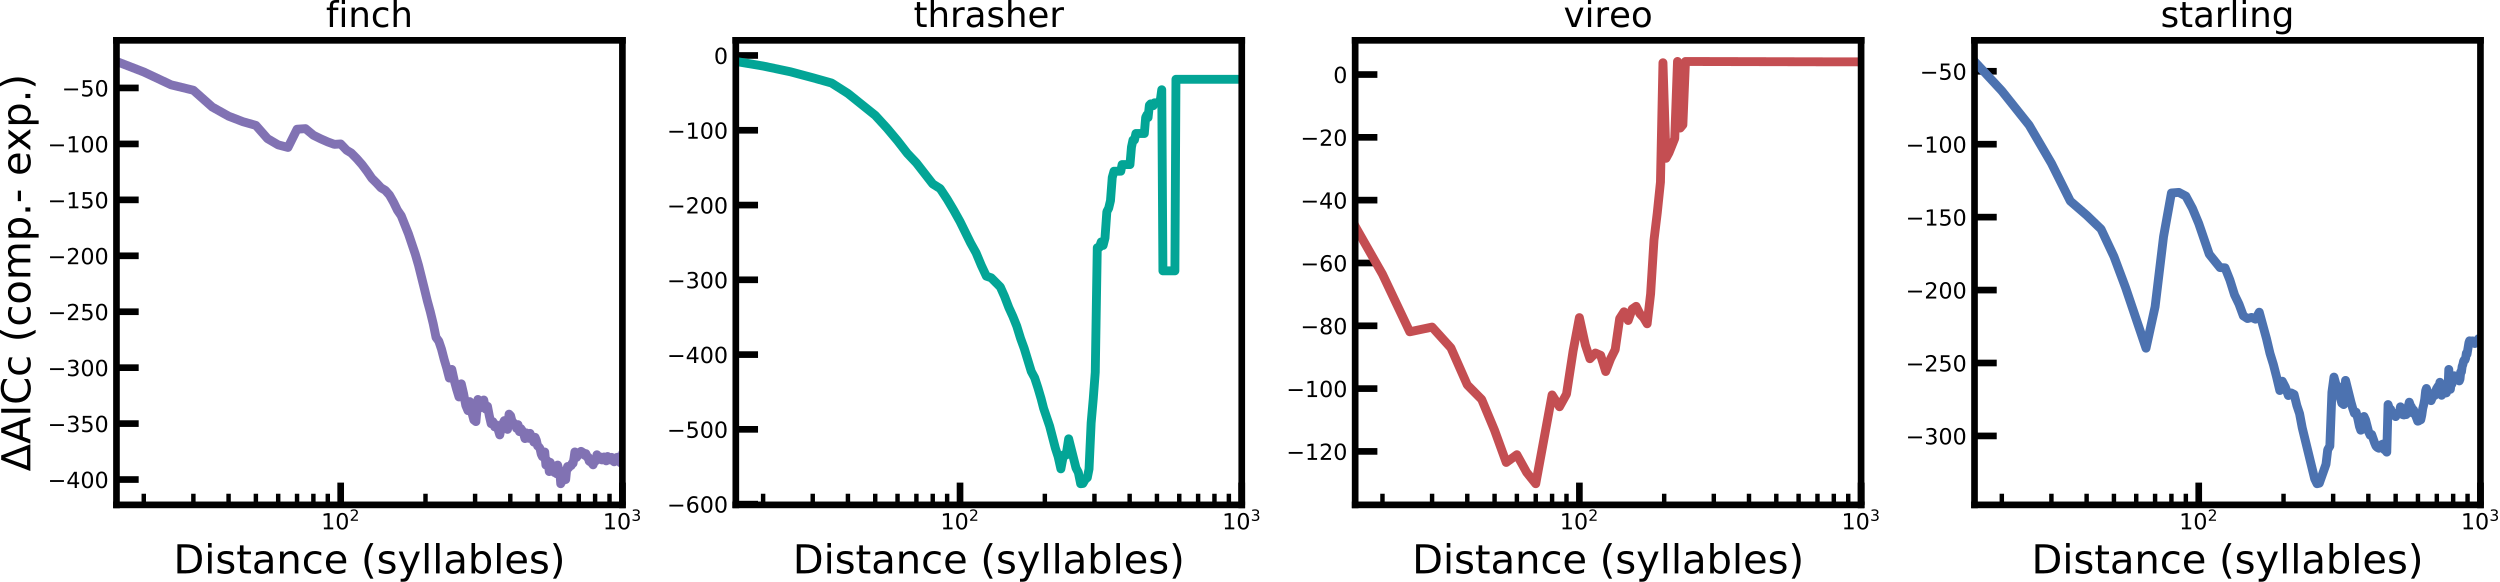 <?xml version="1.0" encoding="utf-8" standalone="no"?>
<!DOCTYPE svg PUBLIC "-//W3C//DTD SVG 1.1//EN"
  "http://www.w3.org/Graphics/SVG/1.1/DTD/svg11.dtd">
<!-- Created with matplotlib (https://matplotlib.org/) -->
<svg height="261.856pt" version="1.1" viewBox="0 0 1125.376 261.856" width="1125.376pt" xmlns="http://www.w3.org/2000/svg" xmlns:xlink="http://www.w3.org/1999/xlink">
 <defs>
  <style type="text/css">
*{stroke-linecap:butt;stroke-linejoin:round;}
  </style>
 </defs>
 <g id="figure_1">
  <g id="patch_1">
   <path d="M 0 261.856 
L 1125.376 261.856 
L 1125.376 0 
L 0 0 
z
" style="fill:#ffffff;"/>
  </g>
  <g id="axes_1">
   <g id="patch_2">
    <path d="M 52.427 227.257 
L 280.176 227.257 
L 280.176 18.157 
L 52.427 18.157 
z
" style="fill:#ffffff;"/>
   </g>
   <g id="matplotlib.axis_1">
    <g id="xtick_1">
     <g id="line2d_1">
      <defs>
       <path d="M 0 0 
L 0 -10 
" id="md8fdb609b3" style="stroke:#000000;stroke-width:3;"/>
      </defs>
      <g>
       <use style="stroke:#000000;stroke-width:3;" x="153.359" xlink:href="#md8fdb609b3" y="227.257"/>
      </g>
     </g>
     <g id="text_1">
      <!-- $\mathdefault{10^{2}}$ -->
      <defs>
       <path d="M 12.406 8.297 
L 28.516 8.297 
L 28.516 63.922 
L 10.984 60.406 
L 10.984 69.391 
L 28.422 72.906 
L 38.281 72.906 
L 38.281 8.297 
L 54.391 8.297 
L 54.391 0 
L 12.406 0 
z
" id="DejaVuSans-49"/>
       <path d="M 31.781 66.406 
Q 24.172 66.406 20.328 58.906 
Q 16.5 51.422 16.5 36.375 
Q 16.5 21.391 20.328 13.891 
Q 24.172 6.391 31.781 6.391 
Q 39.453 6.391 43.281 13.891 
Q 47.125 21.391 47.125 36.375 
Q 47.125 51.422 43.281 58.906 
Q 39.453 66.406 31.781 66.406 
z
M 31.781 74.219 
Q 44.047 74.219 50.516 64.516 
Q 56.984 54.828 56.984 36.375 
Q 56.984 17.969 50.516 8.266 
Q 44.047 -1.422 31.781 -1.422 
Q 19.531 -1.422 13.062 8.266 
Q 6.594 17.969 6.594 36.375 
Q 6.594 54.828 13.062 64.516 
Q 19.531 74.219 31.781 74.219 
z
" id="DejaVuSans-48"/>
       <path d="M 19.188 8.297 
L 53.609 8.297 
L 53.609 0 
L 7.328 0 
L 7.328 8.297 
Q 12.938 14.109 22.625 23.891 
Q 32.328 33.688 34.812 36.531 
Q 39.547 41.844 41.422 45.531 
Q 43.312 49.219 43.312 52.781 
Q 43.312 58.594 39.234 62.25 
Q 35.156 65.922 28.609 65.922 
Q 23.969 65.922 18.812 64.312 
Q 13.672 62.703 7.812 59.422 
L 7.812 69.391 
Q 13.766 71.781 18.938 73 
Q 24.125 74.219 28.422 74.219 
Q 39.75 74.219 46.484 68.547 
Q 53.219 62.891 53.219 53.422 
Q 53.219 48.922 51.531 44.891 
Q 49.859 40.875 45.406 35.406 
Q 44.188 33.984 37.641 27.219 
Q 31.109 20.453 19.188 8.297 
z
" id="DejaVuSans-50"/>
      </defs>
      <g transform="translate(144.559 238.356)scale(0.1 -0.1)">
       <use transform="translate(0 0.766)" xlink:href="#DejaVuSans-49"/>
       <use transform="translate(63.623 0.766)" xlink:href="#DejaVuSans-48"/>
       <use transform="translate(128.203 39.047)scale(0.7)" xlink:href="#DejaVuSans-50"/>
      </g>
     </g>
    </g>
    <g id="xtick_2">
     <g id="line2d_2">
      <g>
       <use style="stroke:#000000;stroke-width:3;" x="280.176" xlink:href="#md8fdb609b3" y="227.257"/>
      </g>
     </g>
     <g id="text_2">
      <!-- $\mathdefault{10^{3}}$ -->
      <defs>
       <path d="M 40.578 39.312 
Q 47.656 37.797 51.625 33 
Q 55.609 28.219 55.609 21.188 
Q 55.609 10.406 48.188 4.484 
Q 40.766 -1.422 27.094 -1.422 
Q 22.516 -1.422 17.656 -0.516 
Q 12.797 0.391 7.625 2.203 
L 7.625 11.719 
Q 11.719 9.328 16.594 8.109 
Q 21.484 6.891 26.812 6.891 
Q 36.078 6.891 40.938 10.547 
Q 45.797 14.203 45.797 21.188 
Q 45.797 27.641 41.281 31.266 
Q 36.766 34.906 28.719 34.906 
L 20.219 34.906 
L 20.219 43.016 
L 29.109 43.016 
Q 36.375 43.016 40.234 45.922 
Q 44.094 48.828 44.094 54.297 
Q 44.094 59.906 40.109 62.906 
Q 36.141 65.922 28.719 65.922 
Q 24.656 65.922 20.016 65.031 
Q 15.375 64.156 9.812 62.312 
L 9.812 71.094 
Q 15.438 72.656 20.344 73.438 
Q 25.25 74.219 29.594 74.219 
Q 40.828 74.219 47.359 69.109 
Q 53.906 64.016 53.906 55.328 
Q 53.906 49.266 50.438 45.094 
Q 46.969 40.922 40.578 39.312 
z
" id="DejaVuSans-51"/>
      </defs>
      <g transform="translate(271.376 238.356)scale(0.1 -0.1)">
       <use transform="translate(0 0.766)" xlink:href="#DejaVuSans-49"/>
       <use transform="translate(63.623 0.766)" xlink:href="#DejaVuSans-48"/>
       <use transform="translate(128.203 39.047)scale(0.7)" xlink:href="#DejaVuSans-51"/>
      </g>
     </g>
    </g>
    <g id="xtick_3">
     <g id="line2d_3">
      <defs>
       <path d="M 0 0 
L 0 -5 
" id="mbc1d88dd1c" style="stroke:#000000;stroke-width:2;"/>
      </defs>
      <g>
       <use style="stroke:#000000;stroke-width:2;" x="64.717" xlink:href="#mbc1d88dd1c" y="227.257"/>
      </g>
     </g>
    </g>
    <g id="xtick_4">
     <g id="line2d_4">
      <g>
       <use style="stroke:#000000;stroke-width:2;" x="87.049" xlink:href="#mbc1d88dd1c" y="227.257"/>
      </g>
     </g>
    </g>
    <g id="xtick_5">
     <g id="line2d_5">
      <g>
       <use style="stroke:#000000;stroke-width:2;" x="102.893" xlink:href="#mbc1d88dd1c" y="227.257"/>
      </g>
     </g>
    </g>
    <g id="xtick_6">
     <g id="line2d_6">
      <g>
       <use style="stroke:#000000;stroke-width:2;" x="115.183" xlink:href="#mbc1d88dd1c" y="227.257"/>
      </g>
     </g>
    </g>
    <g id="xtick_7">
     <g id="line2d_7">
      <g>
       <use style="stroke:#000000;stroke-width:2;" x="125.224" xlink:href="#mbc1d88dd1c" y="227.257"/>
      </g>
     </g>
    </g>
    <g id="xtick_8">
     <g id="line2d_8">
      <g>
       <use style="stroke:#000000;stroke-width:2;" x="133.715" xlink:href="#mbc1d88dd1c" y="227.257"/>
      </g>
     </g>
    </g>
    <g id="xtick_9">
     <g id="line2d_9">
      <g>
       <use style="stroke:#000000;stroke-width:2;" x="141.069" xlink:href="#mbc1d88dd1c" y="227.257"/>
      </g>
     </g>
    </g>
    <g id="xtick_10">
     <g id="line2d_10">
      <g>
       <use style="stroke:#000000;stroke-width:2;" x="147.556" xlink:href="#mbc1d88dd1c" y="227.257"/>
      </g>
     </g>
    </g>
    <g id="xtick_11">
     <g id="line2d_11">
      <g>
       <use style="stroke:#000000;stroke-width:2;" x="191.535" xlink:href="#mbc1d88dd1c" y="227.257"/>
      </g>
     </g>
    </g>
    <g id="xtick_12">
     <g id="line2d_12">
      <g>
       <use style="stroke:#000000;stroke-width:2;" x="213.866" xlink:href="#mbc1d88dd1c" y="227.257"/>
      </g>
     </g>
    </g>
    <g id="xtick_13">
     <g id="line2d_13">
      <g>
       <use style="stroke:#000000;stroke-width:2;" x="229.711" xlink:href="#mbc1d88dd1c" y="227.257"/>
      </g>
     </g>
    </g>
    <g id="xtick_14">
     <g id="line2d_14">
      <g>
       <use style="stroke:#000000;stroke-width:2;" x="242.001" xlink:href="#mbc1d88dd1c" y="227.257"/>
      </g>
     </g>
    </g>
    <g id="xtick_15">
     <g id="line2d_15">
      <g>
       <use style="stroke:#000000;stroke-width:2;" x="252.042" xlink:href="#mbc1d88dd1c" y="227.257"/>
      </g>
     </g>
    </g>
    <g id="xtick_16">
     <g id="line2d_16">
      <g>
       <use style="stroke:#000000;stroke-width:2;" x="260.532" xlink:href="#mbc1d88dd1c" y="227.257"/>
      </g>
     </g>
    </g>
    <g id="xtick_17">
     <g id="line2d_17">
      <g>
       <use style="stroke:#000000;stroke-width:2;" x="267.887" xlink:href="#mbc1d88dd1c" y="227.257"/>
      </g>
     </g>
    </g>
    <g id="xtick_18">
     <g id="line2d_18">
      <g>
       <use style="stroke:#000000;stroke-width:2;" x="274.374" xlink:href="#mbc1d88dd1c" y="227.257"/>
      </g>
     </g>
    </g>
    <g id="text_3">
     <!-- Distance (syllables) -->
     <defs>
      <path d="M 19.672 64.797 
L 19.672 8.109 
L 31.594 8.109 
Q 46.688 8.109 53.688 14.938 
Q 60.688 21.781 60.688 36.531 
Q 60.688 51.172 53.688 57.984 
Q 46.688 64.797 31.594 64.797 
z
M 9.812 72.906 
L 30.078 72.906 
Q 51.266 72.906 61.172 64.094 
Q 71.094 55.281 71.094 36.531 
Q 71.094 17.672 61.125 8.828 
Q 51.172 0 30.078 0 
L 9.812 0 
z
" id="DejaVuSans-68"/>
      <path d="M 9.422 54.688 
L 18.406 54.688 
L 18.406 0 
L 9.422 0 
z
M 9.422 75.984 
L 18.406 75.984 
L 18.406 64.594 
L 9.422 64.594 
z
" id="DejaVuSans-105"/>
      <path d="M 44.281 53.078 
L 44.281 44.578 
Q 40.484 46.531 36.375 47.5 
Q 32.281 48.484 27.875 48.484 
Q 21.188 48.484 17.844 46.438 
Q 14.5 44.391 14.5 40.281 
Q 14.5 37.156 16.891 35.375 
Q 19.281 33.594 26.516 31.984 
L 29.594 31.297 
Q 39.156 29.25 43.188 25.516 
Q 47.219 21.781 47.219 15.094 
Q 47.219 7.469 41.188 3.016 
Q 35.156 -1.422 24.609 -1.422 
Q 20.219 -1.422 15.453 -0.562 
Q 10.688 0.297 5.422 2 
L 5.422 11.281 
Q 10.406 8.688 15.234 7.391 
Q 20.062 6.109 24.812 6.109 
Q 31.156 6.109 34.562 8.281 
Q 37.984 10.453 37.984 14.406 
Q 37.984 18.062 35.516 20.016 
Q 33.062 21.969 24.703 23.781 
L 21.578 24.516 
Q 13.234 26.266 9.516 29.906 
Q 5.812 33.547 5.812 39.891 
Q 5.812 47.609 11.281 51.797 
Q 16.75 56 26.812 56 
Q 31.781 56 36.172 55.266 
Q 40.578 54.547 44.281 53.078 
z
" id="DejaVuSans-115"/>
      <path d="M 18.312 70.219 
L 18.312 54.688 
L 36.812 54.688 
L 36.812 47.703 
L 18.312 47.703 
L 18.312 18.016 
Q 18.312 11.328 20.141 9.422 
Q 21.969 7.516 27.594 7.516 
L 36.812 7.516 
L 36.812 0 
L 27.594 0 
Q 17.188 0 13.234 3.875 
Q 9.281 7.766 9.281 18.016 
L 9.281 47.703 
L 2.688 47.703 
L 2.688 54.688 
L 9.281 54.688 
L 9.281 70.219 
z
" id="DejaVuSans-116"/>
      <path d="M 34.281 27.484 
Q 23.391 27.484 19.188 25 
Q 14.984 22.516 14.984 16.5 
Q 14.984 11.719 18.141 8.906 
Q 21.297 6.109 26.703 6.109 
Q 34.188 6.109 38.703 11.406 
Q 43.219 16.703 43.219 25.484 
L 43.219 27.484 
z
M 52.203 31.203 
L 52.203 0 
L 43.219 0 
L 43.219 8.297 
Q 40.141 3.328 35.547 0.953 
Q 30.953 -1.422 24.312 -1.422 
Q 15.922 -1.422 10.953 3.297 
Q 6 8.016 6 15.922 
Q 6 25.141 12.172 29.828 
Q 18.359 34.516 30.609 34.516 
L 43.219 34.516 
L 43.219 35.406 
Q 43.219 41.609 39.141 45 
Q 35.062 48.391 27.688 48.391 
Q 23 48.391 18.547 47.266 
Q 14.109 46.141 10.016 43.891 
L 10.016 52.203 
Q 14.938 54.109 19.578 55.047 
Q 24.219 56 28.609 56 
Q 40.484 56 46.344 49.844 
Q 52.203 43.703 52.203 31.203 
z
" id="DejaVuSans-97"/>
      <path d="M 54.891 33.016 
L 54.891 0 
L 45.906 0 
L 45.906 32.719 
Q 45.906 40.484 42.875 44.328 
Q 39.844 48.188 33.797 48.188 
Q 26.516 48.188 22.312 43.547 
Q 18.109 38.922 18.109 30.906 
L 18.109 0 
L 9.078 0 
L 9.078 54.688 
L 18.109 54.688 
L 18.109 46.188 
Q 21.344 51.125 25.703 53.562 
Q 30.078 56 35.797 56 
Q 45.219 56 50.047 50.172 
Q 54.891 44.344 54.891 33.016 
z
" id="DejaVuSans-110"/>
      <path d="M 48.781 52.594 
L 48.781 44.188 
Q 44.969 46.297 41.141 47.344 
Q 37.312 48.391 33.406 48.391 
Q 24.656 48.391 19.812 42.844 
Q 14.984 37.312 14.984 27.297 
Q 14.984 17.281 19.812 11.734 
Q 24.656 6.203 33.406 6.203 
Q 37.312 6.203 41.141 7.25 
Q 44.969 8.297 48.781 10.406 
L 48.781 2.094 
Q 45.016 0.344 40.984 -0.531 
Q 36.969 -1.422 32.422 -1.422 
Q 20.062 -1.422 12.781 6.344 
Q 5.516 14.109 5.516 27.297 
Q 5.516 40.672 12.859 48.328 
Q 20.219 56 33.016 56 
Q 37.156 56 41.109 55.141 
Q 45.062 54.297 48.781 52.594 
z
" id="DejaVuSans-99"/>
      <path d="M 56.203 29.594 
L 56.203 25.203 
L 14.891 25.203 
Q 15.484 15.922 20.484 11.062 
Q 25.484 6.203 34.422 6.203 
Q 39.594 6.203 44.453 7.469 
Q 49.312 8.734 54.109 11.281 
L 54.109 2.781 
Q 49.266 0.734 44.188 -0.344 
Q 39.109 -1.422 33.891 -1.422 
Q 20.797 -1.422 13.156 6.188 
Q 5.516 13.812 5.516 26.812 
Q 5.516 40.234 12.766 48.109 
Q 20.016 56 32.328 56 
Q 43.359 56 49.781 48.891 
Q 56.203 41.797 56.203 29.594 
z
M 47.219 32.234 
Q 47.125 39.594 43.094 43.984 
Q 39.062 48.391 32.422 48.391 
Q 24.906 48.391 20.391 44.141 
Q 15.875 39.891 15.188 32.172 
z
" id="DejaVuSans-101"/>
      <path id="DejaVuSans-32"/>
      <path d="M 31 75.875 
Q 24.469 64.656 21.281 53.656 
Q 18.109 42.672 18.109 31.391 
Q 18.109 20.125 21.312 9.062 
Q 24.516 -2 31 -13.188 
L 23.188 -13.188 
Q 15.875 -1.703 12.234 9.375 
Q 8.594 20.453 8.594 31.391 
Q 8.594 42.281 12.203 53.312 
Q 15.828 64.359 23.188 75.875 
z
" id="DejaVuSans-40"/>
      <path d="M 32.172 -5.078 
Q 28.375 -14.844 24.75 -17.812 
Q 21.141 -20.797 15.094 -20.797 
L 7.906 -20.797 
L 7.906 -13.281 
L 13.188 -13.281 
Q 16.891 -13.281 18.938 -11.516 
Q 21 -9.766 23.484 -3.219 
L 25.094 0.875 
L 2.984 54.688 
L 12.5 54.688 
L 29.594 11.922 
L 46.688 54.688 
L 56.203 54.688 
z
" id="DejaVuSans-121"/>
      <path d="M 9.422 75.984 
L 18.406 75.984 
L 18.406 0 
L 9.422 0 
z
" id="DejaVuSans-108"/>
      <path d="M 48.688 27.297 
Q 48.688 37.203 44.609 42.844 
Q 40.531 48.484 33.406 48.484 
Q 26.266 48.484 22.188 42.844 
Q 18.109 37.203 18.109 27.297 
Q 18.109 17.391 22.188 11.75 
Q 26.266 6.109 33.406 6.109 
Q 40.531 6.109 44.609 11.75 
Q 48.688 17.391 48.688 27.297 
z
M 18.109 46.391 
Q 20.953 51.266 25.266 53.625 
Q 29.594 56 35.594 56 
Q 45.562 56 51.781 48.094 
Q 58.016 40.188 58.016 27.297 
Q 58.016 14.406 51.781 6.484 
Q 45.562 -1.422 35.594 -1.422 
Q 29.594 -1.422 25.266 0.953 
Q 20.953 3.328 18.109 8.203 
L 18.109 0 
L 9.078 0 
L 9.078 75.984 
L 18.109 75.984 
z
" id="DejaVuSans-98"/>
      <path d="M 8.016 75.875 
L 15.828 75.875 
Q 23.141 64.359 26.781 53.312 
Q 30.422 42.281 30.422 31.391 
Q 30.422 20.453 26.781 9.375 
Q 23.141 -1.703 15.828 -13.188 
L 8.016 -13.188 
Q 14.5 -2 17.703 9.062 
Q 20.906 20.125 20.906 31.391 
Q 20.906 42.672 17.703 53.656 
Q 14.5 64.656 8.016 75.875 
z
" id="DejaVuSans-41"/>
     </defs>
     <g transform="translate(78.095 258.113)scale(0.18 -0.18)">
      <use xlink:href="#DejaVuSans-68"/>
      <use x="77.002" xlink:href="#DejaVuSans-105"/>
      <use x="104.785" xlink:href="#DejaVuSans-115"/>
      <use x="156.885" xlink:href="#DejaVuSans-116"/>
      <use x="196.094" xlink:href="#DejaVuSans-97"/>
      <use x="257.373" xlink:href="#DejaVuSans-110"/>
      <use x="320.752" xlink:href="#DejaVuSans-99"/>
      <use x="375.732" xlink:href="#DejaVuSans-101"/>
      <use x="437.256" xlink:href="#DejaVuSans-32"/>
      <use x="469.043" xlink:href="#DejaVuSans-40"/>
      <use x="508.057" xlink:href="#DejaVuSans-115"/>
      <use x="560.156" xlink:href="#DejaVuSans-121"/>
      <use x="619.336" xlink:href="#DejaVuSans-108"/>
      <use x="647.119" xlink:href="#DejaVuSans-108"/>
      <use x="674.902" xlink:href="#DejaVuSans-97"/>
      <use x="736.182" xlink:href="#DejaVuSans-98"/>
      <use x="799.658" xlink:href="#DejaVuSans-108"/>
      <use x="827.441" xlink:href="#DejaVuSans-101"/>
      <use x="888.965" xlink:href="#DejaVuSans-115"/>
      <use x="941.064" xlink:href="#DejaVuSans-41"/>
     </g>
    </g>
   </g>
   <g id="matplotlib.axis_2">
    <g id="ytick_1">
     <g id="line2d_19">
      <defs>
       <path d="M 0 0 
L 10 0 
" id="m095897c0a0" style="stroke:#000000;stroke-width:3;"/>
      </defs>
      <g>
       <use style="stroke:#000000;stroke-width:3;" x="52.427" xlink:href="#m095897c0a0" y="215.867"/>
      </g>
     </g>
     <g id="text_4">
      <!-- −400 -->
      <defs>
       <path d="M 10.594 35.5 
L 73.188 35.5 
L 73.188 27.203 
L 10.594 27.203 
z
" id="DejaVuSans-8722"/>
       <path d="M 37.797 64.312 
L 12.891 25.391 
L 37.797 25.391 
z
M 35.203 72.906 
L 47.609 72.906 
L 47.609 25.391 
L 58.016 25.391 
L 58.016 17.188 
L 47.609 17.188 
L 47.609 0 
L 37.797 0 
L 37.797 17.188 
L 4.891 17.188 
L 4.891 26.703 
z
" id="DejaVuSans-52"/>
      </defs>
      <g transform="translate(21.46 219.666)scale(0.1 -0.1)">
       <use xlink:href="#DejaVuSans-8722"/>
       <use x="83.789" xlink:href="#DejaVuSans-52"/>
       <use x="147.412" xlink:href="#DejaVuSans-48"/>
       <use x="211.035" xlink:href="#DejaVuSans-48"/>
      </g>
     </g>
    </g>
    <g id="ytick_2">
     <g id="line2d_20">
      <g>
       <use style="stroke:#000000;stroke-width:3;" x="52.427" xlink:href="#m095897c0a0" y="190.685"/>
      </g>
     </g>
     <g id="text_5">
      <!-- −350 -->
      <defs>
       <path d="M 10.797 72.906 
L 49.516 72.906 
L 49.516 64.594 
L 19.828 64.594 
L 19.828 46.734 
Q 21.969 47.469 24.109 47.828 
Q 26.266 48.188 28.422 48.188 
Q 40.625 48.188 47.75 41.5 
Q 54.891 34.812 54.891 23.391 
Q 54.891 11.625 47.562 5.094 
Q 40.234 -1.422 26.906 -1.422 
Q 22.312 -1.422 17.547 -0.641 
Q 12.797 0.141 7.719 1.703 
L 7.719 11.625 
Q 12.109 9.234 16.797 8.062 
Q 21.484 6.891 26.703 6.891 
Q 35.156 6.891 40.078 11.328 
Q 45.016 15.766 45.016 23.391 
Q 45.016 31 40.078 35.438 
Q 35.156 39.891 26.703 39.891 
Q 22.75 39.891 18.812 39.016 
Q 14.891 38.141 10.797 36.281 
z
" id="DejaVuSans-53"/>
      </defs>
      <g transform="translate(21.46 194.485)scale(0.1 -0.1)">
       <use xlink:href="#DejaVuSans-8722"/>
       <use x="83.789" xlink:href="#DejaVuSans-51"/>
       <use x="147.412" xlink:href="#DejaVuSans-53"/>
       <use x="211.035" xlink:href="#DejaVuSans-48"/>
      </g>
     </g>
    </g>
    <g id="ytick_3">
     <g id="line2d_21">
      <g>
       <use style="stroke:#000000;stroke-width:3;" x="52.427" xlink:href="#m095897c0a0" y="165.504"/>
      </g>
     </g>
     <g id="text_6">
      <!-- −300 -->
      <g transform="translate(21.46 169.303)scale(0.1 -0.1)">
       <use xlink:href="#DejaVuSans-8722"/>
       <use x="83.789" xlink:href="#DejaVuSans-51"/>
       <use x="147.412" xlink:href="#DejaVuSans-48"/>
       <use x="211.035" xlink:href="#DejaVuSans-48"/>
      </g>
     </g>
    </g>
    <g id="ytick_4">
     <g id="line2d_22">
      <g>
       <use style="stroke:#000000;stroke-width:3;" x="52.427" xlink:href="#m095897c0a0" y="140.322"/>
      </g>
     </g>
     <g id="text_7">
      <!-- −250 -->
      <g transform="translate(21.46 144.121)scale(0.1 -0.1)">
       <use xlink:href="#DejaVuSans-8722"/>
       <use x="83.789" xlink:href="#DejaVuSans-50"/>
       <use x="147.412" xlink:href="#DejaVuSans-53"/>
       <use x="211.035" xlink:href="#DejaVuSans-48"/>
      </g>
     </g>
    </g>
    <g id="ytick_5">
     <g id="line2d_23">
      <g>
       <use style="stroke:#000000;stroke-width:3;" x="52.427" xlink:href="#m095897c0a0" y="115.141"/>
      </g>
     </g>
     <g id="text_8">
      <!-- −200 -->
      <g transform="translate(21.46 118.94)scale(0.1 -0.1)">
       <use xlink:href="#DejaVuSans-8722"/>
       <use x="83.789" xlink:href="#DejaVuSans-50"/>
       <use x="147.412" xlink:href="#DejaVuSans-48"/>
       <use x="211.035" xlink:href="#DejaVuSans-48"/>
      </g>
     </g>
    </g>
    <g id="ytick_6">
     <g id="line2d_24">
      <g>
       <use style="stroke:#000000;stroke-width:3;" x="52.427" xlink:href="#m095897c0a0" y="89.959"/>
      </g>
     </g>
     <g id="text_9">
      <!-- −150 -->
      <g transform="translate(21.46 93.758)scale(0.1 -0.1)">
       <use xlink:href="#DejaVuSans-8722"/>
       <use x="83.789" xlink:href="#DejaVuSans-49"/>
       <use x="147.412" xlink:href="#DejaVuSans-53"/>
       <use x="211.035" xlink:href="#DejaVuSans-48"/>
      </g>
     </g>
    </g>
    <g id="ytick_7">
     <g id="line2d_25">
      <g>
       <use style="stroke:#000000;stroke-width:3;" x="52.427" xlink:href="#m095897c0a0" y="64.777"/>
      </g>
     </g>
     <g id="text_10">
      <!-- −100 -->
      <g transform="translate(21.46 68.576)scale(0.1 -0.1)">
       <use xlink:href="#DejaVuSans-8722"/>
       <use x="83.789" xlink:href="#DejaVuSans-49"/>
       <use x="147.412" xlink:href="#DejaVuSans-48"/>
       <use x="211.035" xlink:href="#DejaVuSans-48"/>
      </g>
     </g>
    </g>
    <g id="ytick_8">
     <g id="line2d_26">
      <g>
       <use style="stroke:#000000;stroke-width:3;" x="52.427" xlink:href="#m095897c0a0" y="39.596"/>
      </g>
     </g>
     <g id="text_11">
      <!-- −50 -->
      <g transform="translate(27.823 43.395)scale(0.1 -0.1)">
       <use xlink:href="#DejaVuSans-8722"/>
       <use x="83.789" xlink:href="#DejaVuSans-53"/>
       <use x="147.412" xlink:href="#DejaVuSans-48"/>
      </g>
     </g>
    </g>
    <g id="text_12">
     <!-- $\Delta$AICc (comp.- exp.) -->
     <defs>
      <path d="M 34.188 63.188 
L 14.156 8.203 
L 54.25 8.203 
z
M 0.781 0 
L 28.609 72.906 
L 39.797 72.906 
L 67.578 0 
z
" id="DejaVuSans-916"/>
      <path d="M 34.188 63.188 
L 20.797 26.906 
L 47.609 26.906 
z
M 28.609 72.906 
L 39.797 72.906 
L 67.578 0 
L 57.328 0 
L 50.688 18.703 
L 17.828 18.703 
L 11.188 0 
L 0.781 0 
z
" id="DejaVuSans-65"/>
      <path d="M 9.812 72.906 
L 19.672 72.906 
L 19.672 0 
L 9.812 0 
z
" id="DejaVuSans-73"/>
      <path d="M 64.406 67.281 
L 64.406 56.891 
Q 59.422 61.531 53.781 63.812 
Q 48.141 66.109 41.797 66.109 
Q 29.297 66.109 22.656 58.469 
Q 16.016 50.828 16.016 36.375 
Q 16.016 21.969 22.656 14.328 
Q 29.297 6.688 41.797 6.688 
Q 48.141 6.688 53.781 8.984 
Q 59.422 11.281 64.406 15.922 
L 64.406 5.609 
Q 59.234 2.094 53.438 0.328 
Q 47.656 -1.422 41.219 -1.422 
Q 24.656 -1.422 15.125 8.703 
Q 5.609 18.844 5.609 36.375 
Q 5.609 53.953 15.125 64.078 
Q 24.656 74.219 41.219 74.219 
Q 47.75 74.219 53.531 72.484 
Q 59.328 70.75 64.406 67.281 
z
" id="DejaVuSans-67"/>
      <path d="M 30.609 48.391 
Q 23.391 48.391 19.188 42.75 
Q 14.984 37.109 14.984 27.297 
Q 14.984 17.484 19.156 11.844 
Q 23.344 6.203 30.609 6.203 
Q 37.797 6.203 41.984 11.859 
Q 46.188 17.531 46.188 27.297 
Q 46.188 37.016 41.984 42.703 
Q 37.797 48.391 30.609 48.391 
z
M 30.609 56 
Q 42.328 56 49.016 48.375 
Q 55.719 40.766 55.719 27.297 
Q 55.719 13.875 49.016 6.219 
Q 42.328 -1.422 30.609 -1.422 
Q 18.844 -1.422 12.172 6.219 
Q 5.516 13.875 5.516 27.297 
Q 5.516 40.766 12.172 48.375 
Q 18.844 56 30.609 56 
z
" id="DejaVuSans-111"/>
      <path d="M 52 44.188 
Q 55.375 50.25 60.062 53.125 
Q 64.75 56 71.094 56 
Q 79.641 56 84.281 50.016 
Q 88.922 44.047 88.922 33.016 
L 88.922 0 
L 79.891 0 
L 79.891 32.719 
Q 79.891 40.578 77.094 44.375 
Q 74.312 48.188 68.609 48.188 
Q 61.625 48.188 57.562 43.547 
Q 53.516 38.922 53.516 30.906 
L 53.516 0 
L 44.484 0 
L 44.484 32.719 
Q 44.484 40.625 41.703 44.406 
Q 38.922 48.188 33.109 48.188 
Q 26.219 48.188 22.156 43.531 
Q 18.109 38.875 18.109 30.906 
L 18.109 0 
L 9.078 0 
L 9.078 54.688 
L 18.109 54.688 
L 18.109 46.188 
Q 21.188 51.219 25.484 53.609 
Q 29.781 56 35.688 56 
Q 41.656 56 45.828 52.969 
Q 50 49.953 52 44.188 
z
" id="DejaVuSans-109"/>
      <path d="M 18.109 8.203 
L 18.109 -20.797 
L 9.078 -20.797 
L 9.078 54.688 
L 18.109 54.688 
L 18.109 46.391 
Q 20.953 51.266 25.266 53.625 
Q 29.594 56 35.594 56 
Q 45.562 56 51.781 48.094 
Q 58.016 40.188 58.016 27.297 
Q 58.016 14.406 51.781 6.484 
Q 45.562 -1.422 35.594 -1.422 
Q 29.594 -1.422 25.266 0.953 
Q 20.953 3.328 18.109 8.203 
z
M 48.688 27.297 
Q 48.688 37.203 44.609 42.844 
Q 40.531 48.484 33.406 48.484 
Q 26.266 48.484 22.188 42.844 
Q 18.109 37.203 18.109 27.297 
Q 18.109 17.391 22.188 11.75 
Q 26.266 6.109 33.406 6.109 
Q 40.531 6.109 44.609 11.75 
Q 48.688 17.391 48.688 27.297 
z
" id="DejaVuSans-112"/>
      <path d="M 10.688 12.406 
L 21 12.406 
L 21 0 
L 10.688 0 
z
" id="DejaVuSans-46"/>
      <path d="M 4.891 31.391 
L 31.203 31.391 
L 31.203 23.391 
L 4.891 23.391 
z
" id="DejaVuSans-45"/>
      <path d="M 54.891 54.688 
L 35.109 28.078 
L 55.906 0 
L 45.312 0 
L 29.391 21.484 
L 13.484 0 
L 2.875 0 
L 24.125 28.609 
L 4.688 54.688 
L 15.281 54.688 
L 29.781 35.203 
L 44.281 54.688 
z
" id="DejaVuSans-120"/>
     </defs>
     <g transform="translate(13.68 212.167)rotate(-90)scale(0.18 -0.18)">
      <use transform="translate(0 0.125)" xlink:href="#DejaVuSans-916"/>
      <use transform="translate(68.408 0.125)" xlink:href="#DejaVuSans-65"/>
      <use transform="translate(136.816 0.125)" xlink:href="#DejaVuSans-73"/>
      <use transform="translate(166.309 0.125)" xlink:href="#DejaVuSans-67"/>
      <use transform="translate(236.133 0.125)" xlink:href="#DejaVuSans-99"/>
      <use transform="translate(291.113 0.125)" xlink:href="#DejaVuSans-32"/>
      <use transform="translate(322.9 0.125)" xlink:href="#DejaVuSans-40"/>
      <use transform="translate(361.914 0.125)" xlink:href="#DejaVuSans-99"/>
      <use transform="translate(416.895 0.125)" xlink:href="#DejaVuSans-111"/>
      <use transform="translate(478.076 0.125)" xlink:href="#DejaVuSans-109"/>
      <use transform="translate(575.488 0.125)" xlink:href="#DejaVuSans-112"/>
      <use transform="translate(638.965 0.125)" xlink:href="#DejaVuSans-46"/>
      <use transform="translate(670.752 0.125)" xlink:href="#DejaVuSans-45"/>
      <use transform="translate(706.836 0.125)" xlink:href="#DejaVuSans-32"/>
      <use transform="translate(738.623 0.125)" xlink:href="#DejaVuSans-101"/>
      <use transform="translate(800.146 0.125)" xlink:href="#DejaVuSans-120"/>
      <use transform="translate(859.326 0.125)" xlink:href="#DejaVuSans-112"/>
      <use transform="translate(922.803 0.125)" xlink:href="#DejaVuSans-46"/>
      <use transform="translate(954.59 0.125)" xlink:href="#DejaVuSans-41"/>
     </g>
    </g>
   </g>
   <g id="line2d_27">
    <path clip-path="url(#p1c832c671e)" d="M 52.427 27.662 
L 64.717 32.405 
L 77.007 38.18 
L 87.049 40.622 
L 95.539 48.177 
L 102.893 52.294 
L 109.38 54.797 
L 115.183 56.439 
L 120.432 62.408 
L 125.224 65.217 
L 129.633 66.372 
L 133.715 58.165 
L 137.514 57.907 
L 141.069 60.872 
L 144.408 62.51 
L 147.556 63.896 
L 150.534 64.984 
L 153.359 64.802 
L 156.046 67.625 
L 158.105 68.859 
L 160.575 71.373 
L 162.939 74.065 
L 165.206 77.086 
L 167.384 80.259 
L 169.478 82.338 
L 171.496 84.522 
L 173.442 85.676 
L 175.322 87.794 
L 177.14 91 
L 178.9 94.61 
L 180.605 97.115 
L 183.865 105.261 
L 186.942 114.397 
L 188.419 119.48 
L 190.981 129.762 
L 192.355 135.407 
L 193.695 140.3 
L 195.003 145.696 
L 196.281 151.886 
L 197.53 153.587 
L 198.751 157.208 
L 199.946 161.81 
L 201.115 165.732 
L 202.26 170.186 
L 203.382 166.302 
L 204.482 171.285 
L 205.559 175.251 
L 206.617 178.694 
L 207.654 172.787 
L 208.672 177.153 
L 209.672 182.495 
L 210.653 184.845 
L 211.426 180.776 
L 212.378 185.607 
L 213.313 189.059 
L 214.232 189.781 
L 215.137 179.817 
L 216.026 183.639 
L 216.902 182.328 
L 217.764 180.058 
L 218.613 184.133 
L 219.448 182.894 
L 220.272 187.218 
L 221.083 190.726 
L 221.882 189.823 
L 222.67 192.157 
L 223.447 191.253 
L 224.213 193.308 
L 224.968 195.775 
L 225.714 192.302 
L 226.303 190.774 
L 227.03 189.334 
L 227.748 191.692 
L 228.457 193.28 
L 229.157 186.43 
L 229.848 187.171 
L 230.531 189.878 
L 231.205 190.33 
L 231.871 191.115 
L 232.529 192.83 
L 233.179 191.156 
L 233.822 194.288 
L 234.457 192.921 
L 235.085 193.828 
L 235.706 195.274 
L 236.32 197.425 
L 236.927 194.871 
L 237.528 196.075 
L 238.004 197.314 
L 238.593 195.08 
L 239.175 196.511 
L 239.752 197.134 
L 240.323 199.032 
L 240.888 196.876 
L 241.447 198.223 
L 242.001 200.733 
L 242.549 201.153 
L 243.091 201.916 
L 243.629 204.435 
L 244.161 205.542 
L 244.688 204.772 
L 245.21 203.472 
L 245.727 209.332 
L 246.239 207.267 
L 246.747 208.028 
L 247.25 212.27 
L 247.649 208.128 
L 248.634 210.336 
L 249.12 212.294 
L 249.602 212.705 
L 250.08 211.358 
L 250.553 213.245 
L 251.023 209.354 
L 251.489 211.249 
L 251.95 211.646 
L 252.408 217.753 
L 252.862 214.22 
L 253.312 212.957 
L 253.759 216.189 
L 254.202 215.832 
L 254.642 215.86 
L 255.078 211.473 
L 255.511 209.998 
L 255.854 210.716 
L 256.704 209.647 
L 257.124 209.57 
L 257.541 208.551 
L 257.955 208.566 
L 258.366 206.36 
L 258.773 203.443 
L 259.178 203.706 
L 259.58 205.871 
L 259.979 204.57 
L 260.375 204.944 
L 260.768 203.642 
L 261.158 203.777 
L 261.546 203.182 
L 261.93 203.386 
L 262.313 204.072 
L 262.692 203.865 
L 263.369 205.03 
L 263.741 204.207 
L 264.479 205.997 
L 264.844 205.817 
L 265.206 207.55 
L 265.566 207.831 
L 265.924 207.641 
L 266.28 208.292 
L 266.984 209.239 
L 267.68 207.384 
L 268.024 207.616 
L 268.366 207.049 
L 268.707 204.716 
L 269.045 205.409 
L 269.314 206.534 
L 269.648 206.607 
L 269.98 206.797 
L 270.311 205.706 
L 270.639 205.837 
L 270.966 207.041 
L 271.29 206.369 
L 271.613 206.946 
L 271.934 205.696 
L 272.253 206.739 
L 272.57 206.692 
L 272.885 207.462 
L 273.198 205.9 
L 273.51 205.497 
L 273.82 205.861 
L 274.128 206.924 
L 274.435 206.263 
L 274.982 207.106 
L 275.284 205.877 
L 275.584 206.276 
L 275.883 207.184 
L 276.18 207.369 
L 276.475 207.881 
L 276.769 206.344 
L 277.061 207.07 
L 277.351 207.128 
L 277.641 205.935 
L 277.928 206.618 
L 278.214 205.794 
L 278.499 206.412 
L 278.782 206.094 
L 279.064 207.555 
L 279.344 208.327 
L 279.623 207.738 
L 279.9 207.546 
L 280.176 205.348 
L 280.176 205.348 
" style="fill:none;stroke:#8172b3;stroke-linecap:square;stroke-width:4;"/>
   </g>
   <g id="patch_3">
    <path d="M 52.427 227.257 
L 52.427 18.157 
" style="fill:none;stroke:#000000;stroke-linecap:square;stroke-linejoin:miter;stroke-width:3;"/>
   </g>
   <g id="patch_4">
    <path d="M 280.176 227.257 
L 280.176 18.157 
" style="fill:none;stroke:#000000;stroke-linecap:square;stroke-linejoin:miter;stroke-width:3;"/>
   </g>
   <g id="patch_5">
    <path d="M 52.427 227.257 
L 280.176 227.257 
" style="fill:none;stroke:#000000;stroke-linecap:square;stroke-linejoin:miter;stroke-width:3;"/>
   </g>
   <g id="patch_6">
    <path d="M 52.427 18.157 
L 280.176 18.157 
" style="fill:none;stroke:#000000;stroke-linecap:square;stroke-linejoin:miter;stroke-width:3;"/>
   </g>
   <g id="text_13">
    <!-- finch -->
    <defs>
     <path d="M 37.109 75.984 
L 37.109 68.5 
L 28.516 68.5 
Q 23.688 68.5 21.797 66.547 
Q 19.922 64.594 19.922 59.516 
L 19.922 54.688 
L 34.719 54.688 
L 34.719 47.703 
L 19.922 47.703 
L 19.922 0 
L 10.891 0 
L 10.891 47.703 
L 2.297 47.703 
L 2.297 54.688 
L 10.891 54.688 
L 10.891 58.5 
Q 10.891 67.625 15.141 71.797 
Q 19.391 75.984 28.609 75.984 
z
" id="DejaVuSans-102"/>
     <path d="M 54.891 33.016 
L 54.891 0 
L 45.906 0 
L 45.906 32.719 
Q 45.906 40.484 42.875 44.328 
Q 39.844 48.188 33.797 48.188 
Q 26.516 48.188 22.312 43.547 
Q 18.109 38.922 18.109 30.906 
L 18.109 0 
L 9.078 0 
L 9.078 75.984 
L 18.109 75.984 
L 18.109 46.188 
Q 21.344 51.125 25.703 53.562 
Q 30.078 56 35.797 56 
Q 45.219 56 50.047 50.172 
Q 54.891 44.344 54.891 33.016 
z
" id="DejaVuSans-104"/>
    </defs>
    <g transform="translate(146.724 12.158)scale(0.16 -0.16)">
     <use xlink:href="#DejaVuSans-102"/>
     <use x="35.205" xlink:href="#DejaVuSans-105"/>
     <use x="62.988" xlink:href="#DejaVuSans-110"/>
     <use x="126.367" xlink:href="#DejaVuSans-99"/>
     <use x="181.348" xlink:href="#DejaVuSans-104"/>
    </g>
   </g>
  </g>
  <g id="axes_2">
   <g id="patch_7">
    <path d="M 331.227 227.257 
L 558.976 227.257 
L 558.976 18.157 
L 331.227 18.157 
z
" style="fill:#ffffff;"/>
   </g>
   <g id="matplotlib.axis_3">
    <g id="xtick_19">
     <g id="line2d_28">
      <g>
       <use style="stroke:#000000;stroke-width:3;" x="432.159" xlink:href="#md8fdb609b3" y="227.257"/>
      </g>
     </g>
     <g id="text_14">
      <!-- $\mathdefault{10^{2}}$ -->
      <g transform="translate(423.359 238.356)scale(0.1 -0.1)">
       <use transform="translate(0 0.766)" xlink:href="#DejaVuSans-49"/>
       <use transform="translate(63.623 0.766)" xlink:href="#DejaVuSans-48"/>
       <use transform="translate(128.203 39.047)scale(0.7)" xlink:href="#DejaVuSans-50"/>
      </g>
     </g>
    </g>
    <g id="xtick_20">
     <g id="line2d_29">
      <g>
       <use style="stroke:#000000;stroke-width:3;" x="558.976" xlink:href="#md8fdb609b3" y="227.257"/>
      </g>
     </g>
     <g id="text_15">
      <!-- $\mathdefault{10^{3}}$ -->
      <g transform="translate(550.176 238.356)scale(0.1 -0.1)">
       <use transform="translate(0 0.766)" xlink:href="#DejaVuSans-49"/>
       <use transform="translate(63.623 0.766)" xlink:href="#DejaVuSans-48"/>
       <use transform="translate(128.203 39.047)scale(0.7)" xlink:href="#DejaVuSans-51"/>
      </g>
     </g>
    </g>
    <g id="xtick_21">
     <g id="line2d_30">
      <g>
       <use style="stroke:#000000;stroke-width:2;" x="343.517" xlink:href="#mbc1d88dd1c" y="227.257"/>
      </g>
     </g>
    </g>
    <g id="xtick_22">
     <g id="line2d_31">
      <g>
       <use style="stroke:#000000;stroke-width:2;" x="365.849" xlink:href="#mbc1d88dd1c" y="227.257"/>
      </g>
     </g>
    </g>
    <g id="xtick_23">
     <g id="line2d_32">
      <g>
       <use style="stroke:#000000;stroke-width:2;" x="381.693" xlink:href="#mbc1d88dd1c" y="227.257"/>
      </g>
     </g>
    </g>
    <g id="xtick_24">
     <g id="line2d_33">
      <g>
       <use style="stroke:#000000;stroke-width:2;" x="393.983" xlink:href="#mbc1d88dd1c" y="227.257"/>
      </g>
     </g>
    </g>
    <g id="xtick_25">
     <g id="line2d_34">
      <g>
       <use style="stroke:#000000;stroke-width:2;" x="404.024" xlink:href="#mbc1d88dd1c" y="227.257"/>
      </g>
     </g>
    </g>
    <g id="xtick_26">
     <g id="line2d_35">
      <g>
       <use style="stroke:#000000;stroke-width:2;" x="412.515" xlink:href="#mbc1d88dd1c" y="227.257"/>
      </g>
     </g>
    </g>
    <g id="xtick_27">
     <g id="line2d_36">
      <g>
       <use style="stroke:#000000;stroke-width:2;" x="419.869" xlink:href="#mbc1d88dd1c" y="227.257"/>
      </g>
     </g>
    </g>
    <g id="xtick_28">
     <g id="line2d_37">
      <g>
       <use style="stroke:#000000;stroke-width:2;" x="426.356" xlink:href="#mbc1d88dd1c" y="227.257"/>
      </g>
     </g>
    </g>
    <g id="xtick_29">
     <g id="line2d_38">
      <g>
       <use style="stroke:#000000;stroke-width:2;" x="470.335" xlink:href="#mbc1d88dd1c" y="227.257"/>
      </g>
     </g>
    </g>
    <g id="xtick_30">
     <g id="line2d_39">
      <g>
       <use style="stroke:#000000;stroke-width:2;" x="492.666" xlink:href="#mbc1d88dd1c" y="227.257"/>
      </g>
     </g>
    </g>
    <g id="xtick_31">
     <g id="line2d_40">
      <g>
       <use style="stroke:#000000;stroke-width:2;" x="508.511" xlink:href="#mbc1d88dd1c" y="227.257"/>
      </g>
     </g>
    </g>
    <g id="xtick_32">
     <g id="line2d_41">
      <g>
       <use style="stroke:#000000;stroke-width:2;" x="520.801" xlink:href="#mbc1d88dd1c" y="227.257"/>
      </g>
     </g>
    </g>
    <g id="xtick_33">
     <g id="line2d_42">
      <g>
       <use style="stroke:#000000;stroke-width:2;" x="530.842" xlink:href="#mbc1d88dd1c" y="227.257"/>
      </g>
     </g>
    </g>
    <g id="xtick_34">
     <g id="line2d_43">
      <g>
       <use style="stroke:#000000;stroke-width:2;" x="539.332" xlink:href="#mbc1d88dd1c" y="227.257"/>
      </g>
     </g>
    </g>
    <g id="xtick_35">
     <g id="line2d_44">
      <g>
       <use style="stroke:#000000;stroke-width:2;" x="546.687" xlink:href="#mbc1d88dd1c" y="227.257"/>
      </g>
     </g>
    </g>
    <g id="xtick_36">
     <g id="line2d_45">
      <g>
       <use style="stroke:#000000;stroke-width:2;" x="553.174" xlink:href="#mbc1d88dd1c" y="227.257"/>
      </g>
     </g>
    </g>
    <g id="text_16">
     <!-- Distance (syllables) -->
     <g transform="translate(356.895 258.113)scale(0.18 -0.18)">
      <use xlink:href="#DejaVuSans-68"/>
      <use x="77.002" xlink:href="#DejaVuSans-105"/>
      <use x="104.785" xlink:href="#DejaVuSans-115"/>
      <use x="156.885" xlink:href="#DejaVuSans-116"/>
      <use x="196.094" xlink:href="#DejaVuSans-97"/>
      <use x="257.373" xlink:href="#DejaVuSans-110"/>
      <use x="320.752" xlink:href="#DejaVuSans-99"/>
      <use x="375.732" xlink:href="#DejaVuSans-101"/>
      <use x="437.256" xlink:href="#DejaVuSans-32"/>
      <use x="469.043" xlink:href="#DejaVuSans-40"/>
      <use x="508.057" xlink:href="#DejaVuSans-115"/>
      <use x="560.156" xlink:href="#DejaVuSans-121"/>
      <use x="619.336" xlink:href="#DejaVuSans-108"/>
      <use x="647.119" xlink:href="#DejaVuSans-108"/>
      <use x="674.902" xlink:href="#DejaVuSans-97"/>
      <use x="736.182" xlink:href="#DejaVuSans-98"/>
      <use x="799.658" xlink:href="#DejaVuSans-108"/>
      <use x="827.441" xlink:href="#DejaVuSans-101"/>
      <use x="888.965" xlink:href="#DejaVuSans-115"/>
      <use x="941.064" xlink:href="#DejaVuSans-41"/>
     </g>
    </g>
   </g>
   <g id="matplotlib.axis_4">
    <g id="ytick_9">
     <g id="line2d_46">
      <g>
       <use style="stroke:#000000;stroke-width:3;" x="331.227" xlink:href="#m095897c0a0" y="226.938"/>
      </g>
     </g>
     <g id="text_17">
      <!-- −600 -->
      <defs>
       <path d="M 33.016 40.375 
Q 26.375 40.375 22.484 35.828 
Q 18.609 31.297 18.609 23.391 
Q 18.609 15.531 22.484 10.953 
Q 26.375 6.391 33.016 6.391 
Q 39.656 6.391 43.531 10.953 
Q 47.406 15.531 47.406 23.391 
Q 47.406 31.297 43.531 35.828 
Q 39.656 40.375 33.016 40.375 
z
M 52.594 71.297 
L 52.594 62.312 
Q 48.875 64.062 45.094 64.984 
Q 41.312 65.922 37.594 65.922 
Q 27.828 65.922 22.672 59.328 
Q 17.531 52.734 16.797 39.406 
Q 19.672 43.656 24.016 45.922 
Q 28.375 48.188 33.594 48.188 
Q 44.578 48.188 50.953 41.516 
Q 57.328 34.859 57.328 23.391 
Q 57.328 12.156 50.688 5.359 
Q 44.047 -1.422 33.016 -1.422 
Q 20.359 -1.422 13.672 8.266 
Q 6.984 17.969 6.984 36.375 
Q 6.984 53.656 15.188 63.938 
Q 23.391 74.219 37.203 74.219 
Q 40.922 74.219 44.703 73.484 
Q 48.484 72.75 52.594 71.297 
z
" id="DejaVuSans-54"/>
      </defs>
      <g transform="translate(300.26 230.737)scale(0.1 -0.1)">
       <use xlink:href="#DejaVuSans-8722"/>
       <use x="83.789" xlink:href="#DejaVuSans-54"/>
       <use x="147.412" xlink:href="#DejaVuSans-48"/>
       <use x="211.035" xlink:href="#DejaVuSans-48"/>
      </g>
     </g>
    </g>
    <g id="ytick_10">
     <g id="line2d_47">
      <g>
       <use style="stroke:#000000;stroke-width:3;" x="331.227" xlink:href="#m095897c0a0" y="193.278"/>
      </g>
     </g>
     <g id="text_18">
      <!-- −500 -->
      <g transform="translate(300.26 197.077)scale(0.1 -0.1)">
       <use xlink:href="#DejaVuSans-8722"/>
       <use x="83.789" xlink:href="#DejaVuSans-53"/>
       <use x="147.412" xlink:href="#DejaVuSans-48"/>
       <use x="211.035" xlink:href="#DejaVuSans-48"/>
      </g>
     </g>
    </g>
    <g id="ytick_11">
     <g id="line2d_48">
      <g>
       <use style="stroke:#000000;stroke-width:3;" x="331.227" xlink:href="#m095897c0a0" y="159.619"/>
      </g>
     </g>
     <g id="text_19">
      <!-- −400 -->
      <g transform="translate(300.26 163.418)scale(0.1 -0.1)">
       <use xlink:href="#DejaVuSans-8722"/>
       <use x="83.789" xlink:href="#DejaVuSans-52"/>
       <use x="147.412" xlink:href="#DejaVuSans-48"/>
       <use x="211.035" xlink:href="#DejaVuSans-48"/>
      </g>
     </g>
    </g>
    <g id="ytick_12">
     <g id="line2d_49">
      <g>
       <use style="stroke:#000000;stroke-width:3;" x="331.227" xlink:href="#m095897c0a0" y="125.959"/>
      </g>
     </g>
     <g id="text_20">
      <!-- −300 -->
      <g transform="translate(300.26 129.758)scale(0.1 -0.1)">
       <use xlink:href="#DejaVuSans-8722"/>
       <use x="83.789" xlink:href="#DejaVuSans-51"/>
       <use x="147.412" xlink:href="#DejaVuSans-48"/>
       <use x="211.035" xlink:href="#DejaVuSans-48"/>
      </g>
     </g>
    </g>
    <g id="ytick_13">
     <g id="line2d_50">
      <g>
       <use style="stroke:#000000;stroke-width:3;" x="331.227" xlink:href="#m095897c0a0" y="92.3"/>
      </g>
     </g>
     <g id="text_21">
      <!-- −200 -->
      <g transform="translate(300.26 96.099)scale(0.1 -0.1)">
       <use xlink:href="#DejaVuSans-8722"/>
       <use x="83.789" xlink:href="#DejaVuSans-50"/>
       <use x="147.412" xlink:href="#DejaVuSans-48"/>
       <use x="211.035" xlink:href="#DejaVuSans-48"/>
      </g>
     </g>
    </g>
    <g id="ytick_14">
     <g id="line2d_51">
      <g>
       <use style="stroke:#000000;stroke-width:3;" x="331.227" xlink:href="#m095897c0a0" y="58.64"/>
      </g>
     </g>
     <g id="text_22">
      <!-- −100 -->
      <g transform="translate(300.26 62.44)scale(0.1 -0.1)">
       <use xlink:href="#DejaVuSans-8722"/>
       <use x="83.789" xlink:href="#DejaVuSans-49"/>
       <use x="147.412" xlink:href="#DejaVuSans-48"/>
       <use x="211.035" xlink:href="#DejaVuSans-48"/>
      </g>
     </g>
    </g>
    <g id="ytick_15">
     <g id="line2d_52">
      <g>
       <use style="stroke:#000000;stroke-width:3;" x="331.227" xlink:href="#m095897c0a0" y="24.981"/>
      </g>
     </g>
     <g id="text_23">
      <!-- 0 -->
      <g transform="translate(321.365 28.78)scale(0.1 -0.1)">
       <use xlink:href="#DejaVuSans-48"/>
      </g>
     </g>
    </g>
   </g>
   <g id="line2d_53">
    <path clip-path="url(#p8d14f80d06)" d="M 331.227 27.662 
L 343.517 29.727 
L 355.807 32.31 
L 365.849 34.992 
L 374.339 37.381 
L 381.693 42.067 
L 393.983 51.921 
L 399.232 57.655 
L 404.024 63.359 
L 408.433 69.036 
L 412.515 73.347 
L 419.869 82.793 
L 423.208 84.894 
L 426.356 89.654 
L 429.334 94.678 
L 432.159 99.742 
L 436.905 109.368 
L 439.375 113.818 
L 441.739 119.475 
L 444.006 124.312 
L 446.184 125.045 
L 450.296 129.185 
L 452.242 133.532 
L 454.122 138.449 
L 455.94 142.426 
L 457.7 146.809 
L 459.405 152.324 
L 461.059 156.875 
L 464.225 167.22 
L 465.742 170.044 
L 467.219 174.581 
L 468.657 179.469 
L 469.781 183.822 
L 472.495 191.82 
L 475.081 201.751 
L 476.33 205.617 
L 477.551 211.054 
L 478.746 204.768 
L 479.915 204.839 
L 481.06 197.536 
L 484.359 210.66 
L 485.417 212.675 
L 486.454 217.753 
L 487.472 217.63 
L 488.472 215.861 
L 489.453 215.011 
L 490.226 211.142 
L 491.178 190.371 
L 492.113 179.725 
L 493.032 167.581 
L 493.937 111.504 
L 494.826 111.441 
L 495.702 108.905 
L 496.564 110.479 
L 497.413 107.156 
L 498.248 95.282 
L 499.072 93.712 
L 499.883 90.322 
L 500.682 79.851 
L 501.47 77.073 
L 504.514 77.073 
L 505.103 74.087 
L 508.648 74.087 
L 509.331 66.188 
L 510.005 63.035 
L 510.671 63.035 
L 511.329 60.095 
L 515.12 60.095 
L 515.727 52.818 
L 516.328 51.66 
L 516.804 52.909 
L 517.393 47.378 
L 517.975 46.762 
L 518.552 47.569 
L 519.123 47.569 
L 519.688 46.293 
L 521.891 46.293 
L 522.429 44.3 
L 522.961 40.398 
L 523.488 121.917 
L 528.88 121.917 
L 529.353 35.697 
L 558.976 35.697 
L 558.976 35.697 
" style="fill:none;stroke:#03a596;stroke-linecap:square;stroke-width:4;"/>
   </g>
   <g id="patch_8">
    <path d="M 331.227 227.257 
L 331.227 18.157 
" style="fill:none;stroke:#000000;stroke-linecap:square;stroke-linejoin:miter;stroke-width:3;"/>
   </g>
   <g id="patch_9">
    <path d="M 558.976 227.257 
L 558.976 18.157 
" style="fill:none;stroke:#000000;stroke-linecap:square;stroke-linejoin:miter;stroke-width:3;"/>
   </g>
   <g id="patch_10">
    <path d="M 331.227 227.257 
L 558.976 227.257 
" style="fill:none;stroke:#000000;stroke-linecap:square;stroke-linejoin:miter;stroke-width:3;"/>
   </g>
   <g id="patch_11">
    <path d="M 331.227 18.157 
L 558.976 18.157 
" style="fill:none;stroke:#000000;stroke-linecap:square;stroke-linejoin:miter;stroke-width:3;"/>
   </g>
   <g id="text_24">
    <!-- thrasher -->
    <defs>
     <path d="M 41.109 46.297 
Q 39.594 47.172 37.812 47.578 
Q 36.031 48 33.891 48 
Q 26.266 48 22.188 43.047 
Q 18.109 38.094 18.109 28.812 
L 18.109 0 
L 9.078 0 
L 9.078 54.688 
L 18.109 54.688 
L 18.109 46.188 
Q 20.953 51.172 25.484 53.578 
Q 30.031 56 36.531 56 
Q 37.453 56 38.578 55.875 
Q 39.703 55.766 41.062 55.516 
z
" id="DejaVuSans-114"/>
    </defs>
    <g transform="translate(411.256 12.158)scale(0.16 -0.16)">
     <use xlink:href="#DejaVuSans-116"/>
     <use x="39.209" xlink:href="#DejaVuSans-104"/>
     <use x="102.588" xlink:href="#DejaVuSans-114"/>
     <use x="143.701" xlink:href="#DejaVuSans-97"/>
     <use x="204.98" xlink:href="#DejaVuSans-115"/>
     <use x="257.08" xlink:href="#DejaVuSans-104"/>
     <use x="320.459" xlink:href="#DejaVuSans-101"/>
     <use x="381.982" xlink:href="#DejaVuSans-114"/>
    </g>
   </g>
  </g>
  <g id="axes_3">
   <g id="patch_12">
    <path d="M 610.027 227.257 
L 837.776 227.257 
L 837.776 18.157 
L 610.027 18.157 
z
" style="fill:#ffffff;"/>
   </g>
   <g id="matplotlib.axis_5">
    <g id="xtick_37">
     <g id="line2d_54">
      <g>
       <use style="stroke:#000000;stroke-width:3;" x="710.959" xlink:href="#md8fdb609b3" y="227.257"/>
      </g>
     </g>
     <g id="text_25">
      <!-- $\mathdefault{10^{2}}$ -->
      <g transform="translate(702.159 238.356)scale(0.1 -0.1)">
       <use transform="translate(0 0.766)" xlink:href="#DejaVuSans-49"/>
       <use transform="translate(63.623 0.766)" xlink:href="#DejaVuSans-48"/>
       <use transform="translate(128.203 39.047)scale(0.7)" xlink:href="#DejaVuSans-50"/>
      </g>
     </g>
    </g>
    <g id="xtick_38">
     <g id="line2d_55">
      <g>
       <use style="stroke:#000000;stroke-width:3;" x="837.776" xlink:href="#md8fdb609b3" y="227.257"/>
      </g>
     </g>
     <g id="text_26">
      <!-- $\mathdefault{10^{3}}$ -->
      <g transform="translate(828.976 238.356)scale(0.1 -0.1)">
       <use transform="translate(0 0.766)" xlink:href="#DejaVuSans-49"/>
       <use transform="translate(63.623 0.766)" xlink:href="#DejaVuSans-48"/>
       <use transform="translate(128.203 39.047)scale(0.7)" xlink:href="#DejaVuSans-51"/>
      </g>
     </g>
    </g>
    <g id="xtick_39">
     <g id="line2d_56">
      <g>
       <use style="stroke:#000000;stroke-width:2;" x="622.317" xlink:href="#mbc1d88dd1c" y="227.257"/>
      </g>
     </g>
    </g>
    <g id="xtick_40">
     <g id="line2d_57">
      <g>
       <use style="stroke:#000000;stroke-width:2;" x="644.649" xlink:href="#mbc1d88dd1c" y="227.257"/>
      </g>
     </g>
    </g>
    <g id="xtick_41">
     <g id="line2d_58">
      <g>
       <use style="stroke:#000000;stroke-width:2;" x="660.493" xlink:href="#mbc1d88dd1c" y="227.257"/>
      </g>
     </g>
    </g>
    <g id="xtick_42">
     <g id="line2d_59">
      <g>
       <use style="stroke:#000000;stroke-width:2;" x="672.783" xlink:href="#mbc1d88dd1c" y="227.257"/>
      </g>
     </g>
    </g>
    <g id="xtick_43">
     <g id="line2d_60">
      <g>
       <use style="stroke:#000000;stroke-width:2;" x="682.824" xlink:href="#mbc1d88dd1c" y="227.257"/>
      </g>
     </g>
    </g>
    <g id="xtick_44">
     <g id="line2d_61">
      <g>
       <use style="stroke:#000000;stroke-width:2;" x="691.315" xlink:href="#mbc1d88dd1c" y="227.257"/>
      </g>
     </g>
    </g>
    <g id="xtick_45">
     <g id="line2d_62">
      <g>
       <use style="stroke:#000000;stroke-width:2;" x="698.669" xlink:href="#mbc1d88dd1c" y="227.257"/>
      </g>
     </g>
    </g>
    <g id="xtick_46">
     <g id="line2d_63">
      <g>
       <use style="stroke:#000000;stroke-width:2;" x="705.156" xlink:href="#mbc1d88dd1c" y="227.257"/>
      </g>
     </g>
    </g>
    <g id="xtick_47">
     <g id="line2d_64">
      <g>
       <use style="stroke:#000000;stroke-width:2;" x="749.135" xlink:href="#mbc1d88dd1c" y="227.257"/>
      </g>
     </g>
    </g>
    <g id="xtick_48">
     <g id="line2d_65">
      <g>
       <use style="stroke:#000000;stroke-width:2;" x="771.466" xlink:href="#mbc1d88dd1c" y="227.257"/>
      </g>
     </g>
    </g>
    <g id="xtick_49">
     <g id="line2d_66">
      <g>
       <use style="stroke:#000000;stroke-width:2;" x="787.311" xlink:href="#mbc1d88dd1c" y="227.257"/>
      </g>
     </g>
    </g>
    <g id="xtick_50">
     <g id="line2d_67">
      <g>
       <use style="stroke:#000000;stroke-width:2;" x="799.601" xlink:href="#mbc1d88dd1c" y="227.257"/>
      </g>
     </g>
    </g>
    <g id="xtick_51">
     <g id="line2d_68">
      <g>
       <use style="stroke:#000000;stroke-width:2;" x="809.642" xlink:href="#mbc1d88dd1c" y="227.257"/>
      </g>
     </g>
    </g>
    <g id="xtick_52">
     <g id="line2d_69">
      <g>
       <use style="stroke:#000000;stroke-width:2;" x="818.132" xlink:href="#mbc1d88dd1c" y="227.257"/>
      </g>
     </g>
    </g>
    <g id="xtick_53">
     <g id="line2d_70">
      <g>
       <use style="stroke:#000000;stroke-width:2;" x="825.487" xlink:href="#mbc1d88dd1c" y="227.257"/>
      </g>
     </g>
    </g>
    <g id="xtick_54">
     <g id="line2d_71">
      <g>
       <use style="stroke:#000000;stroke-width:2;" x="831.974" xlink:href="#mbc1d88dd1c" y="227.257"/>
      </g>
     </g>
    </g>
    <g id="text_27">
     <!-- Distance (syllables) -->
     <g transform="translate(635.695 258.113)scale(0.18 -0.18)">
      <use xlink:href="#DejaVuSans-68"/>
      <use x="77.002" xlink:href="#DejaVuSans-105"/>
      <use x="104.785" xlink:href="#DejaVuSans-115"/>
      <use x="156.885" xlink:href="#DejaVuSans-116"/>
      <use x="196.094" xlink:href="#DejaVuSans-97"/>
      <use x="257.373" xlink:href="#DejaVuSans-110"/>
      <use x="320.752" xlink:href="#DejaVuSans-99"/>
      <use x="375.732" xlink:href="#DejaVuSans-101"/>
      <use x="437.256" xlink:href="#DejaVuSans-32"/>
      <use x="469.043" xlink:href="#DejaVuSans-40"/>
      <use x="508.057" xlink:href="#DejaVuSans-115"/>
      <use x="560.156" xlink:href="#DejaVuSans-121"/>
      <use x="619.336" xlink:href="#DejaVuSans-108"/>
      <use x="647.119" xlink:href="#DejaVuSans-108"/>
      <use x="674.902" xlink:href="#DejaVuSans-97"/>
      <use x="736.182" xlink:href="#DejaVuSans-98"/>
      <use x="799.658" xlink:href="#DejaVuSans-108"/>
      <use x="827.441" xlink:href="#DejaVuSans-101"/>
      <use x="888.965" xlink:href="#DejaVuSans-115"/>
      <use x="941.064" xlink:href="#DejaVuSans-41"/>
     </g>
    </g>
   </g>
   <g id="matplotlib.axis_6">
    <g id="ytick_16">
     <g id="line2d_72">
      <g>
       <use style="stroke:#000000;stroke-width:3;" x="610.027" xlink:href="#m095897c0a0" y="203.203"/>
      </g>
     </g>
     <g id="text_28">
      <!-- −120 -->
      <g transform="translate(579.06 207.003)scale(0.1 -0.1)">
       <use xlink:href="#DejaVuSans-8722"/>
       <use x="83.789" xlink:href="#DejaVuSans-49"/>
       <use x="147.412" xlink:href="#DejaVuSans-50"/>
       <use x="211.035" xlink:href="#DejaVuSans-48"/>
      </g>
     </g>
    </g>
    <g id="ytick_17">
     <g id="line2d_73">
      <g>
       <use style="stroke:#000000;stroke-width:3;" x="610.027" xlink:href="#m095897c0a0" y="174.928"/>
      </g>
     </g>
     <g id="text_29">
      <!-- −100 -->
      <g transform="translate(579.06 178.728)scale(0.1 -0.1)">
       <use xlink:href="#DejaVuSans-8722"/>
       <use x="83.789" xlink:href="#DejaVuSans-49"/>
       <use x="147.412" xlink:href="#DejaVuSans-48"/>
       <use x="211.035" xlink:href="#DejaVuSans-48"/>
      </g>
     </g>
    </g>
    <g id="ytick_18">
     <g id="line2d_74">
      <g>
       <use style="stroke:#000000;stroke-width:3;" x="610.027" xlink:href="#m095897c0a0" y="146.653"/>
      </g>
     </g>
     <g id="text_30">
      <!-- −80 -->
      <defs>
       <path d="M 31.781 34.625 
Q 24.75 34.625 20.719 30.859 
Q 16.703 27.094 16.703 20.516 
Q 16.703 13.922 20.719 10.156 
Q 24.75 6.391 31.781 6.391 
Q 38.812 6.391 42.859 10.172 
Q 46.922 13.969 46.922 20.516 
Q 46.922 27.094 42.891 30.859 
Q 38.875 34.625 31.781 34.625 
z
M 21.922 38.812 
Q 15.578 40.375 12.031 44.719 
Q 8.5 49.078 8.5 55.328 
Q 8.5 64.062 14.719 69.141 
Q 20.953 74.219 31.781 74.219 
Q 42.672 74.219 48.875 69.141 
Q 55.078 64.062 55.078 55.328 
Q 55.078 49.078 51.531 44.719 
Q 48 40.375 41.703 38.812 
Q 48.828 37.156 52.797 32.312 
Q 56.781 27.484 56.781 20.516 
Q 56.781 9.906 50.312 4.234 
Q 43.844 -1.422 31.781 -1.422 
Q 19.734 -1.422 13.25 4.234 
Q 6.781 9.906 6.781 20.516 
Q 6.781 27.484 10.781 32.312 
Q 14.797 37.156 21.922 38.812 
z
M 18.312 54.391 
Q 18.312 48.734 21.844 45.562 
Q 25.391 42.391 31.781 42.391 
Q 38.141 42.391 41.719 45.562 
Q 45.312 48.734 45.312 54.391 
Q 45.312 60.062 41.719 63.234 
Q 38.141 66.406 31.781 66.406 
Q 25.391 66.406 21.844 63.234 
Q 18.312 60.062 18.312 54.391 
z
" id="DejaVuSans-56"/>
      </defs>
      <g transform="translate(585.423 150.452)scale(0.1 -0.1)">
       <use xlink:href="#DejaVuSans-8722"/>
       <use x="83.789" xlink:href="#DejaVuSans-56"/>
       <use x="147.412" xlink:href="#DejaVuSans-48"/>
      </g>
     </g>
    </g>
    <g id="ytick_19">
     <g id="line2d_75">
      <g>
       <use style="stroke:#000000;stroke-width:3;" x="610.027" xlink:href="#m095897c0a0" y="118.378"/>
      </g>
     </g>
     <g id="text_31">
      <!-- −60 -->
      <g transform="translate(585.423 122.177)scale(0.1 -0.1)">
       <use xlink:href="#DejaVuSans-8722"/>
       <use x="83.789" xlink:href="#DejaVuSans-54"/>
       <use x="147.412" xlink:href="#DejaVuSans-48"/>
      </g>
     </g>
    </g>
    <g id="ytick_20">
     <g id="line2d_76">
      <g>
       <use style="stroke:#000000;stroke-width:3;" x="610.027" xlink:href="#m095897c0a0" y="90.103"/>
      </g>
     </g>
     <g id="text_32">
      <!-- −40 -->
      <g transform="translate(585.423 93.902)scale(0.1 -0.1)">
       <use xlink:href="#DejaVuSans-8722"/>
       <use x="83.789" xlink:href="#DejaVuSans-52"/>
       <use x="147.412" xlink:href="#DejaVuSans-48"/>
      </g>
     </g>
    </g>
    <g id="ytick_21">
     <g id="line2d_77">
      <g>
       <use style="stroke:#000000;stroke-width:3;" x="610.027" xlink:href="#m095897c0a0" y="61.828"/>
      </g>
     </g>
     <g id="text_33">
      <!-- −20 -->
      <g transform="translate(585.423 65.627)scale(0.1 -0.1)">
       <use xlink:href="#DejaVuSans-8722"/>
       <use x="83.789" xlink:href="#DejaVuSans-50"/>
       <use x="147.412" xlink:href="#DejaVuSans-48"/>
      </g>
     </g>
    </g>
    <g id="ytick_22">
     <g id="line2d_78">
      <g>
       <use style="stroke:#000000;stroke-width:3;" x="610.027" xlink:href="#m095897c0a0" y="33.553"/>
      </g>
     </g>
     <g id="text_34">
      <!-- 0 -->
      <g transform="translate(600.165 37.352)scale(0.1 -0.1)">
       <use xlink:href="#DejaVuSans-48"/>
      </g>
     </g>
    </g>
   </g>
   <g id="line2d_79">
    <path clip-path="url(#pb454f8c748)" d="M 610.027 101.861 
L 622.317 123.435 
L 634.607 149.363 
L 644.649 147.233 
L 653.139 156.605 
L 660.493 173.252 
L 666.98 179.811 
L 672.783 193.709 
L 678.032 208.175 
L 682.824 204.687 
L 687.233 212.658 
L 691.315 217.753 
L 698.669 177.776 
L 702.008 183.103 
L 705.156 177.41 
L 708.134 157.967 
L 710.959 142.972 
L 713.646 155.275 
L 715.705 161.475 
L 718.175 158.908 
L 720.539 159.945 
L 722.806 167.247 
L 724.984 161.568 
L 727.078 157.38 
L 729.096 143.4 
L 731.042 140.358 
L 732.922 144.272 
L 734.74 139.117 
L 736.5 137.893 
L 738.205 141.255 
L 739.859 143.049 
L 741.465 145.752 
L 743.025 132.276 
L 744.542 108.072 
L 746.019 95.844 
L 747.457 81.955 
L 748.581 28.249 
L 749.955 71.256 
L 751.295 68.788 
L 753.881 62.351 
L 755.13 27.662 
L 756.351 57.632 
L 757.546 56.184 
L 758.715 27.677 
L 823.524 27.831 
L 837.776 27.847 
L 837.776 27.847 
" style="fill:none;stroke:#c44e52;stroke-linecap:square;stroke-width:4;"/>
   </g>
   <g id="patch_13">
    <path d="M 610.027 227.257 
L 610.027 18.157 
" style="fill:none;stroke:#000000;stroke-linecap:square;stroke-linejoin:miter;stroke-width:3;"/>
   </g>
   <g id="patch_14">
    <path d="M 837.776 227.257 
L 837.776 18.157 
" style="fill:none;stroke:#000000;stroke-linecap:square;stroke-linejoin:miter;stroke-width:3;"/>
   </g>
   <g id="patch_15">
    <path d="M 610.027 227.257 
L 837.776 227.257 
" style="fill:none;stroke:#000000;stroke-linecap:square;stroke-linejoin:miter;stroke-width:3;"/>
   </g>
   <g id="patch_16">
    <path d="M 610.027 18.157 
L 837.776 18.157 
" style="fill:none;stroke:#000000;stroke-linecap:square;stroke-linejoin:miter;stroke-width:3;"/>
   </g>
   <g id="text_35">
    <!-- vireo -->
    <defs>
     <path d="M 2.984 54.688 
L 12.5 54.688 
L 29.594 8.797 
L 46.688 54.688 
L 56.203 54.688 
L 35.688 0 
L 23.484 0 
z
" id="DejaVuSans-118"/>
    </defs>
    <g transform="translate(703.841 12.158)scale(0.16 -0.16)">
     <use xlink:href="#DejaVuSans-118"/>
     <use x="59.18" xlink:href="#DejaVuSans-105"/>
     <use x="86.963" xlink:href="#DejaVuSans-114"/>
     <use x="128.045" xlink:href="#DejaVuSans-101"/>
     <use x="189.568" xlink:href="#DejaVuSans-111"/>
    </g>
   </g>
  </g>
  <g id="axes_4">
   <g id="patch_17">
    <path d="M 888.827 227.257 
L 1116.576 227.257 
L 1116.576 18.157 
L 888.827 18.157 
z
" style="fill:#ffffff;"/>
   </g>
   <g id="matplotlib.axis_7">
    <g id="xtick_55">
     <g id="line2d_80">
      <g>
       <use style="stroke:#000000;stroke-width:3;" x="989.759" xlink:href="#md8fdb609b3" y="227.257"/>
      </g>
     </g>
     <g id="text_36">
      <!-- $\mathdefault{10^{2}}$ -->
      <g transform="translate(980.959 238.356)scale(0.1 -0.1)">
       <use transform="translate(0 0.766)" xlink:href="#DejaVuSans-49"/>
       <use transform="translate(63.623 0.766)" xlink:href="#DejaVuSans-48"/>
       <use transform="translate(128.203 39.047)scale(0.7)" xlink:href="#DejaVuSans-50"/>
      </g>
     </g>
    </g>
    <g id="xtick_56">
     <g id="line2d_81">
      <g>
       <use style="stroke:#000000;stroke-width:3;" x="1116.576" xlink:href="#md8fdb609b3" y="227.257"/>
      </g>
     </g>
     <g id="text_37">
      <!-- $\mathdefault{10^{3}}$ -->
      <g transform="translate(1107.776 238.356)scale(0.1 -0.1)">
       <use transform="translate(0 0.766)" xlink:href="#DejaVuSans-49"/>
       <use transform="translate(63.623 0.766)" xlink:href="#DejaVuSans-48"/>
       <use transform="translate(128.203 39.047)scale(0.7)" xlink:href="#DejaVuSans-51"/>
      </g>
     </g>
    </g>
    <g id="xtick_57">
     <g id="line2d_82">
      <g>
       <use style="stroke:#000000;stroke-width:2;" x="901.117" xlink:href="#mbc1d88dd1c" y="227.257"/>
      </g>
     </g>
    </g>
    <g id="xtick_58">
     <g id="line2d_83">
      <g>
       <use style="stroke:#000000;stroke-width:2;" x="923.449" xlink:href="#mbc1d88dd1c" y="227.257"/>
      </g>
     </g>
    </g>
    <g id="xtick_59">
     <g id="line2d_84">
      <g>
       <use style="stroke:#000000;stroke-width:2;" x="939.293" xlink:href="#mbc1d88dd1c" y="227.257"/>
      </g>
     </g>
    </g>
    <g id="xtick_60">
     <g id="line2d_85">
      <g>
       <use style="stroke:#000000;stroke-width:2;" x="951.583" xlink:href="#mbc1d88dd1c" y="227.257"/>
      </g>
     </g>
    </g>
    <g id="xtick_61">
     <g id="line2d_86">
      <g>
       <use style="stroke:#000000;stroke-width:2;" x="961.624" xlink:href="#mbc1d88dd1c" y="227.257"/>
      </g>
     </g>
    </g>
    <g id="xtick_62">
     <g id="line2d_87">
      <g>
       <use style="stroke:#000000;stroke-width:2;" x="970.115" xlink:href="#mbc1d88dd1c" y="227.257"/>
      </g>
     </g>
    </g>
    <g id="xtick_63">
     <g id="line2d_88">
      <g>
       <use style="stroke:#000000;stroke-width:2;" x="977.469" xlink:href="#mbc1d88dd1c" y="227.257"/>
      </g>
     </g>
    </g>
    <g id="xtick_64">
     <g id="line2d_89">
      <g>
       <use style="stroke:#000000;stroke-width:2;" x="983.956" xlink:href="#mbc1d88dd1c" y="227.257"/>
      </g>
     </g>
    </g>
    <g id="xtick_65">
     <g id="line2d_90">
      <g>
       <use style="stroke:#000000;stroke-width:2;" x="1027.935" xlink:href="#mbc1d88dd1c" y="227.257"/>
      </g>
     </g>
    </g>
    <g id="xtick_66">
     <g id="line2d_91">
      <g>
       <use style="stroke:#000000;stroke-width:2;" x="1050.266" xlink:href="#mbc1d88dd1c" y="227.257"/>
      </g>
     </g>
    </g>
    <g id="xtick_67">
     <g id="line2d_92">
      <g>
       <use style="stroke:#000000;stroke-width:2;" x="1066.111" xlink:href="#mbc1d88dd1c" y="227.257"/>
      </g>
     </g>
    </g>
    <g id="xtick_68">
     <g id="line2d_93">
      <g>
       <use style="stroke:#000000;stroke-width:2;" x="1078.401" xlink:href="#mbc1d88dd1c" y="227.257"/>
      </g>
     </g>
    </g>
    <g id="xtick_69">
     <g id="line2d_94">
      <g>
       <use style="stroke:#000000;stroke-width:2;" x="1088.442" xlink:href="#mbc1d88dd1c" y="227.257"/>
      </g>
     </g>
    </g>
    <g id="xtick_70">
     <g id="line2d_95">
      <g>
       <use style="stroke:#000000;stroke-width:2;" x="1096.932" xlink:href="#mbc1d88dd1c" y="227.257"/>
      </g>
     </g>
    </g>
    <g id="xtick_71">
     <g id="line2d_96">
      <g>
       <use style="stroke:#000000;stroke-width:2;" x="1104.287" xlink:href="#mbc1d88dd1c" y="227.257"/>
      </g>
     </g>
    </g>
    <g id="xtick_72">
     <g id="line2d_97">
      <g>
       <use style="stroke:#000000;stroke-width:2;" x="1110.774" xlink:href="#mbc1d88dd1c" y="227.257"/>
      </g>
     </g>
    </g>
    <g id="text_38">
     <!-- Distance (syllables) -->
     <g transform="translate(914.495 258.113)scale(0.18 -0.18)">
      <use xlink:href="#DejaVuSans-68"/>
      <use x="77.002" xlink:href="#DejaVuSans-105"/>
      <use x="104.785" xlink:href="#DejaVuSans-115"/>
      <use x="156.885" xlink:href="#DejaVuSans-116"/>
      <use x="196.094" xlink:href="#DejaVuSans-97"/>
      <use x="257.373" xlink:href="#DejaVuSans-110"/>
      <use x="320.752" xlink:href="#DejaVuSans-99"/>
      <use x="375.732" xlink:href="#DejaVuSans-101"/>
      <use x="437.256" xlink:href="#DejaVuSans-32"/>
      <use x="469.043" xlink:href="#DejaVuSans-40"/>
      <use x="508.057" xlink:href="#DejaVuSans-115"/>
      <use x="560.156" xlink:href="#DejaVuSans-121"/>
      <use x="619.336" xlink:href="#DejaVuSans-108"/>
      <use x="647.119" xlink:href="#DejaVuSans-108"/>
      <use x="674.902" xlink:href="#DejaVuSans-97"/>
      <use x="736.182" xlink:href="#DejaVuSans-98"/>
      <use x="799.658" xlink:href="#DejaVuSans-108"/>
      <use x="827.441" xlink:href="#DejaVuSans-101"/>
      <use x="888.965" xlink:href="#DejaVuSans-115"/>
      <use x="941.064" xlink:href="#DejaVuSans-41"/>
     </g>
    </g>
   </g>
   <g id="matplotlib.axis_8">
    <g id="ytick_23">
     <g id="line2d_98">
      <g>
       <use style="stroke:#000000;stroke-width:3;" x="888.827" xlink:href="#m095897c0a0" y="196.23"/>
      </g>
     </g>
     <g id="text_39">
      <!-- −300 -->
      <g transform="translate(857.86 200.03)scale(0.1 -0.1)">
       <use xlink:href="#DejaVuSans-8722"/>
       <use x="83.789" xlink:href="#DejaVuSans-51"/>
       <use x="147.412" xlink:href="#DejaVuSans-48"/>
       <use x="211.035" xlink:href="#DejaVuSans-48"/>
      </g>
     </g>
    </g>
    <g id="ytick_24">
     <g id="line2d_99">
      <g>
       <use style="stroke:#000000;stroke-width:3;" x="888.827" xlink:href="#m095897c0a0" y="163.403"/>
      </g>
     </g>
     <g id="text_40">
      <!-- −250 -->
      <g transform="translate(857.86 167.203)scale(0.1 -0.1)">
       <use xlink:href="#DejaVuSans-8722"/>
       <use x="83.789" xlink:href="#DejaVuSans-50"/>
       <use x="147.412" xlink:href="#DejaVuSans-53"/>
       <use x="211.035" xlink:href="#DejaVuSans-48"/>
      </g>
     </g>
    </g>
    <g id="ytick_25">
     <g id="line2d_100">
      <g>
       <use style="stroke:#000000;stroke-width:3;" x="888.827" xlink:href="#m095897c0a0" y="130.576"/>
      </g>
     </g>
     <g id="text_41">
      <!-- −200 -->
      <g transform="translate(857.86 134.376)scale(0.1 -0.1)">
       <use xlink:href="#DejaVuSans-8722"/>
       <use x="83.789" xlink:href="#DejaVuSans-50"/>
       <use x="147.412" xlink:href="#DejaVuSans-48"/>
       <use x="211.035" xlink:href="#DejaVuSans-48"/>
      </g>
     </g>
    </g>
    <g id="ytick_26">
     <g id="line2d_101">
      <g>
       <use style="stroke:#000000;stroke-width:3;" x="888.827" xlink:href="#m095897c0a0" y="97.749"/>
      </g>
     </g>
     <g id="text_42">
      <!-- −150 -->
      <g transform="translate(857.86 101.548)scale(0.1 -0.1)">
       <use xlink:href="#DejaVuSans-8722"/>
       <use x="83.789" xlink:href="#DejaVuSans-49"/>
       <use x="147.412" xlink:href="#DejaVuSans-53"/>
       <use x="211.035" xlink:href="#DejaVuSans-48"/>
      </g>
     </g>
    </g>
    <g id="ytick_27">
     <g id="line2d_102">
      <g>
       <use style="stroke:#000000;stroke-width:3;" x="888.827" xlink:href="#m095897c0a0" y="64.922"/>
      </g>
     </g>
     <g id="text_43">
      <!-- −100 -->
      <g transform="translate(857.86 68.721)scale(0.1 -0.1)">
       <use xlink:href="#DejaVuSans-8722"/>
       <use x="83.789" xlink:href="#DejaVuSans-49"/>
       <use x="147.412" xlink:href="#DejaVuSans-48"/>
       <use x="211.035" xlink:href="#DejaVuSans-48"/>
      </g>
     </g>
    </g>
    <g id="ytick_28">
     <g id="line2d_103">
      <g>
       <use style="stroke:#000000;stroke-width:3;" x="888.827" xlink:href="#m095897c0a0" y="32.095"/>
      </g>
     </g>
     <g id="text_44">
      <!-- −50 -->
      <g transform="translate(864.222 35.894)scale(0.1 -0.1)">
       <use xlink:href="#DejaVuSans-8722"/>
       <use x="83.789" xlink:href="#DejaVuSans-53"/>
       <use x="147.412" xlink:href="#DejaVuSans-48"/>
      </g>
     </g>
    </g>
   </g>
   <g id="line2d_104">
    <path clip-path="url(#p0bfec26c7b)" d="M 888.827 27.662 
L 901.117 40.918 
L 913.407 56.341 
L 923.449 73.515 
L 931.939 90.513 
L 939.293 96.871 
L 945.78 103.12 
L 951.583 115.451 
L 956.832 129.487 
L 966.033 156.741 
L 970.115 138.104 
L 973.914 106.564 
L 977.469 86.874 
L 980.808 86.607 
L 983.956 88.267 
L 986.934 93.812 
L 989.759 100.6 
L 994.505 114.449 
L 999.339 120.45 
L 1001.606 120.56 
L 1003.784 126.053 
L 1005.878 132.735 
L 1007.896 136.912 
L 1009.842 142.188 
L 1011.722 143.392 
L 1013.54 142.884 
L 1015.3 143.671 
L 1017.005 140.533 
L 1020.265 152.446 
L 1021.825 159.065 
L 1023.342 163.999 
L 1024.819 169.728 
L 1026.257 175.796 
L 1027.381 171.602 
L 1028.755 174.253 
L 1030.095 178.047 
L 1031.403 176.893 
L 1032.681 177.541 
L 1033.93 182.546 
L 1035.151 186.211 
L 1036.346 192.557 
L 1041.959 215.582 
L 1043.017 217.753 
L 1044.054 217.496 
L 1047.053 208.984 
L 1047.826 202.423 
L 1048.778 200.804 
L 1049.713 176.577 
L 1050.632 169.747 
L 1051.537 173.054 
L 1052.426 173.994 
L 1053.302 178.43 
L 1054.164 181.494 
L 1055.013 182.119 
L 1055.848 171.233 
L 1058.282 181.012 
L 1059.07 183.787 
L 1059.847 186.052 
L 1060.613 185.549 
L 1061.368 188.448 
L 1062.114 192.008 
L 1062.703 193.661 
L 1063.43 193.25 
L 1064.148 187.477 
L 1064.857 189.009 
L 1066.248 194.403 
L 1066.931 195.911 
L 1067.605 195.587 
L 1068.929 199.358 
L 1069.579 200.867 
L 1070.222 201.463 
L 1070.857 201.771 
L 1071.485 201.433 
L 1072.106 200.146 
L 1072.72 199.877 
L 1073.327 202.443 
L 1073.928 202.863 
L 1074.404 203.526 
L 1074.993 182.107 
L 1075.575 183.969 
L 1076.152 184.249 
L 1076.723 186.542 
L 1077.288 185.841 
L 1077.847 186.382 
L 1078.401 187.532 
L 1078.949 186.1 
L 1079.491 186.469 
L 1080.029 186.247 
L 1080.561 183.13 
L 1081.088 184.463 
L 1081.61 186.659 
L 1082.127 186.802 
L 1082.639 186.363 
L 1083.147 186.629 
L 1083.65 184.263 
L 1084.049 183 
L 1084.544 181.049 
L 1085.034 182.522 
L 1085.52 183.209 
L 1086.002 185.885 
L 1086.48 184.535 
L 1088.35 189.597 
L 1088.808 189.461 
L 1089.262 188.962 
L 1089.712 188.962 
L 1090.159 186.922 
L 1090.602 183.854 
L 1091.042 182.143 
L 1091.478 179.826 
L 1091.911 175.888 
L 1092.254 174.869 
L 1092.681 175.958 
L 1093.104 176.71 
L 1094.355 180.355 
L 1095.173 178.277 
L 1095.98 178.028 
L 1096.775 175.081 
L 1097.558 173.817 
L 1097.946 173.999 
L 1098.33 172.088 
L 1098.713 173.043 
L 1099.092 177.94 
L 1099.394 174.637 
L 1099.769 175.388 
L 1100.141 174.896 
L 1100.511 176.565 
L 1100.879 176.922 
L 1101.244 176.853 
L 1101.606 175.659 
L 1101.966 175.31 
L 1102.324 166.305 
L 1102.68 173.549 
L 1103.033 175.251 
L 1103.384 172.629 
L 1103.733 172.88 
L 1104.08 170.63 
L 1104.424 170.202 
L 1104.766 169.155 
L 1105.107 169.691 
L 1105.445 169.902 
L 1105.714 169.49 
L 1106.048 170.652 
L 1106.38 170.97 
L 1106.711 171.062 
L 1107.039 171.469 
L 1107.366 170.649 
L 1107.69 167.417 
L 1108.013 167.395 
L 1108.334 164.962 
L 1108.653 164.086 
L 1108.97 162.62 
L 1109.285 162.034 
L 1109.598 162.053 
L 1109.91 161.201 
L 1110.22 159.007 
L 1110.528 159.45 
L 1111.382 154.248 
L 1111.684 153.414 
L 1111.984 153.619 
L 1112.283 153.556 
L 1112.58 153.953 
L 1112.875 153.448 
L 1113.169 153.467 
L 1113.461 153.99 
L 1113.751 153.557 
L 1114.041 154.642 
L 1114.614 154.228 
L 1114.899 153.414 
L 1115.182 153.131 
L 1115.464 153.109 
L 1115.744 152.45 
L 1116.023 153.416 
L 1116.576 153.778 
L 1116.576 153.778 
" style="fill:none;stroke:#4c72b0;stroke-linecap:square;stroke-width:4;"/>
   </g>
   <g id="patch_18">
    <path d="M 888.827 227.257 
L 888.827 18.157 
" style="fill:none;stroke:#000000;stroke-linecap:square;stroke-linejoin:miter;stroke-width:3;"/>
   </g>
   <g id="patch_19">
    <path d="M 1116.576 227.257 
L 1116.576 18.157 
" style="fill:none;stroke:#000000;stroke-linecap:square;stroke-linejoin:miter;stroke-width:3;"/>
   </g>
   <g id="patch_20">
    <path d="M 888.827 227.257 
L 1116.576 227.257 
" style="fill:none;stroke:#000000;stroke-linecap:square;stroke-linejoin:miter;stroke-width:3;"/>
   </g>
   <g id="patch_21">
    <path d="M 888.827 18.157 
L 1116.576 18.157 
" style="fill:none;stroke:#000000;stroke-linecap:square;stroke-linejoin:miter;stroke-width:3;"/>
   </g>
   <g id="text_45">
    <!-- starling -->
    <defs>
     <path d="M 45.406 27.984 
Q 45.406 37.75 41.375 43.109 
Q 37.359 48.484 30.078 48.484 
Q 22.859 48.484 18.828 43.109 
Q 14.797 37.75 14.797 27.984 
Q 14.797 18.266 18.828 12.891 
Q 22.859 7.516 30.078 7.516 
Q 37.359 7.516 41.375 12.891 
Q 45.406 18.266 45.406 27.984 
z
M 54.391 6.781 
Q 54.391 -7.172 48.188 -13.984 
Q 42 -20.797 29.203 -20.797 
Q 24.469 -20.797 20.266 -20.094 
Q 16.062 -19.391 12.109 -17.922 
L 12.109 -9.188 
Q 16.062 -11.328 19.922 -12.344 
Q 23.781 -13.375 27.781 -13.375 
Q 36.625 -13.375 41.016 -8.766 
Q 45.406 -4.156 45.406 5.172 
L 45.406 9.625 
Q 42.625 4.781 38.281 2.391 
Q 33.938 0 27.875 0 
Q 17.828 0 11.672 7.656 
Q 5.516 15.328 5.516 27.984 
Q 5.516 40.672 11.672 48.328 
Q 17.828 56 27.875 56 
Q 33.938 56 38.281 53.609 
Q 42.625 51.219 45.406 46.391 
L 45.406 54.688 
L 54.391 54.688 
z
" id="DejaVuSans-103"/>
    </defs>
    <g transform="translate(972.613 12.158)scale(0.16 -0.16)">
     <use xlink:href="#DejaVuSans-115"/>
     <use x="52.1" xlink:href="#DejaVuSans-116"/>
     <use x="91.309" xlink:href="#DejaVuSans-97"/>
     <use x="152.588" xlink:href="#DejaVuSans-114"/>
     <use x="193.701" xlink:href="#DejaVuSans-108"/>
     <use x="221.484" xlink:href="#DejaVuSans-105"/>
     <use x="249.268" xlink:href="#DejaVuSans-110"/>
     <use x="312.646" xlink:href="#DejaVuSans-103"/>
    </g>
   </g>
  </g>
 </g>
 <defs>
  <clipPath id="p1c832c671e">
   <rect height="209.1" width="227.749" x="52.427" y="18.157"/>
  </clipPath>
  <clipPath id="p8d14f80d06">
   <rect height="209.1" width="227.749" x="331.227" y="18.157"/>
  </clipPath>
  <clipPath id="pb454f8c748">
   <rect height="209.1" width="227.749" x="610.027" y="18.157"/>
  </clipPath>
  <clipPath id="p0bfec26c7b">
   <rect height="209.1" width="227.749" x="888.827" y="18.157"/>
  </clipPath>
 </defs>
</svg>

